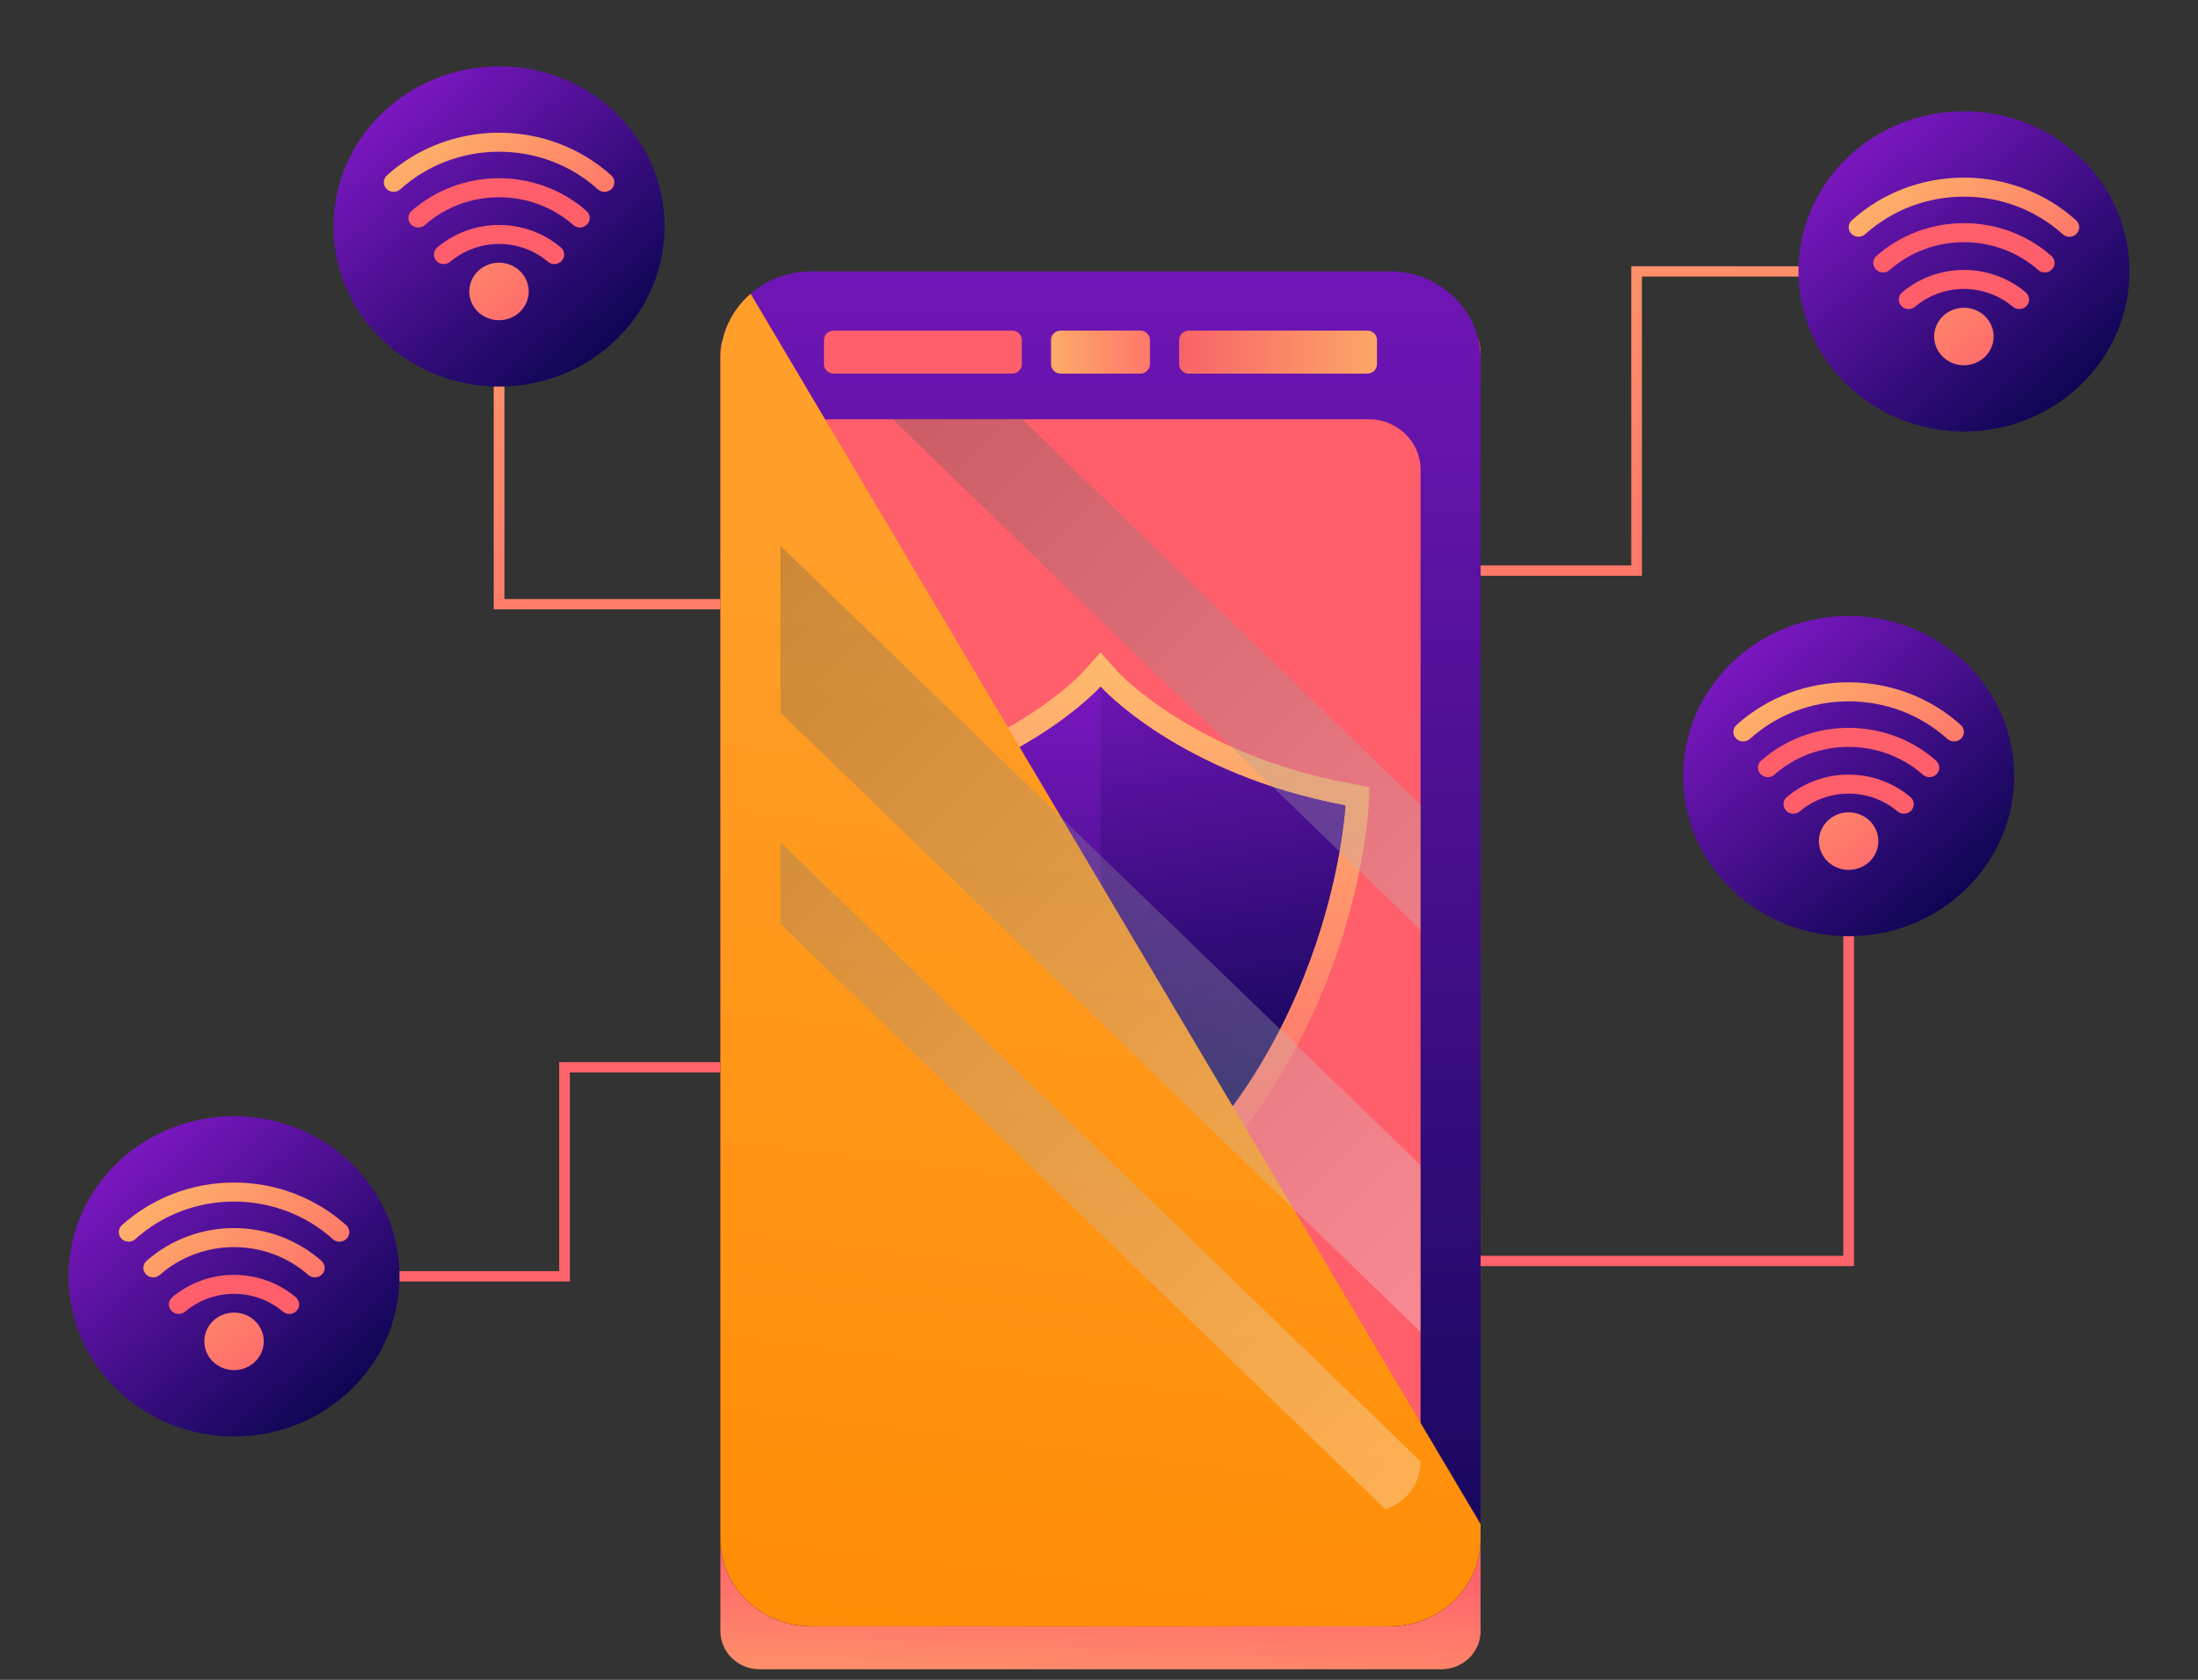 <svg width="157" height="120" viewBox="0 0 157 120" fill="none" xmlns="http://www.w3.org/2000/svg">
<rect x="0" y="0" width="157" height="120" fill="#333333" stroke="none"/>
<path d="M117.282 41.131H97.822C97.612 41.131 97.44 40.965 97.44 40.761C97.44 40.557 97.612 40.392 97.822 40.392H116.518V19.018H130.331C130.542 19.018 130.713 19.184 130.713 19.388C130.713 19.592 130.542 19.757 130.331 19.757H117.281V41.131H117.282Z" fill="url(#paint0_linear_80_1832)"/>
<path d="M132.429 90.446H94.606C94.395 90.446 94.224 90.28 94.224 90.076C94.224 89.872 94.395 89.707 94.606 89.707H131.667V65.095C131.667 64.891 131.838 64.726 132.049 64.726C132.259 64.726 132.43 64.891 132.43 65.095V90.445L132.429 90.446Z" fill="url(#paint1_linear_80_1832)"/>
<path d="M58.858 43.528H35.266V26.69C35.266 26.486 35.437 26.32 35.648 26.32C35.858 26.32 36.029 26.486 36.029 26.69V42.79H58.859C59.07 42.79 59.241 42.955 59.241 43.159C59.241 43.363 59.07 43.529 58.859 43.529L58.858 43.528Z" fill="url(#paint2_linear_80_1832)"/>
<path d="M40.705 91.543H24.32C24.11 91.543 23.939 91.378 23.939 91.174C23.939 90.97 24.11 90.804 24.32 90.804H39.943V75.871H61.117C61.328 75.871 61.498 76.037 61.498 76.241C61.498 76.445 61.328 76.61 61.117 76.61H40.705V91.543Z" fill="url(#paint3_linear_80_1832)"/>
<path d="M102.947 22.459H54.266C52.715 22.459 51.458 23.675 51.458 25.176V116.527C51.458 118.028 52.715 119.245 54.266 119.245H102.947C104.498 119.245 105.755 118.028 105.755 116.527V25.176C105.755 23.675 104.498 22.459 102.947 22.459Z" fill="url(#paint4_linear_80_1832)"/>
<path d="M105.757 25.648V109.911C105.757 113.369 102.858 116.174 99.285 116.174H57.93C54.356 116.174 51.458 113.369 51.458 109.911V25.648C51.458 23.795 52.291 22.129 53.616 20.985C54.76 19.99 56.271 19.388 57.931 19.388H99.286C102.86 19.388 105.758 22.19 105.758 25.648H105.757Z" fill="url(#paint5_linear_80_1832)"/>
<path d="M101.468 33.534V104.419C101.468 105.997 100.418 107.336 98.96 107.817C98.584 107.941 98.181 108.009 97.76 108.009H59.456C57.405 108.009 55.746 106.403 55.746 104.419V33.534C55.746 31.552 57.406 29.947 59.456 29.947H97.76C99.809 29.947 101.468 31.553 101.468 33.534Z" fill="#FF5E6B"/>
<path d="M72.296 23.616H59.545C59.164 23.616 58.855 23.915 58.855 24.283V26.021C58.855 26.39 59.164 26.688 59.545 26.688H72.296C72.676 26.688 72.985 26.39 72.985 26.021V24.283C72.985 23.915 72.676 23.616 72.296 23.616Z" fill="#FF5E6B"/>
<path d="M97.667 23.616H84.916C84.535 23.616 84.227 23.915 84.227 24.283V26.021C84.227 26.39 84.535 26.688 84.916 26.688H97.667C98.047 26.688 98.356 26.39 98.356 26.021V24.283C98.356 23.915 98.047 23.616 97.667 23.616Z" fill="url(#paint6_linear_80_1832)"/>
<path d="M81.451 23.616H75.764C75.384 23.616 75.075 23.915 75.075 24.283V26.021C75.075 26.39 75.384 26.688 75.764 26.688H81.451C81.831 26.688 82.14 26.39 82.14 26.021V24.283C82.14 23.915 81.831 23.616 81.451 23.616Z" fill="url(#paint7_linear_80_1832)"/>
<path d="M83.665 109.987H73.549C73.168 109.987 72.859 110.286 72.859 110.654V112.393C72.859 112.761 73.168 113.06 73.549 113.06H83.665C84.046 113.06 84.354 112.761 84.354 112.393V110.654C84.354 110.286 84.046 109.987 83.665 109.987Z" fill="url(#paint8_linear_80_1832)"/>
<path d="M77.659 89.438C68.76 83.441 64.286 75.118 62.1 69.191C59.738 62.787 59.469 57.821 59.459 57.613L59.391 56.226L60.8 55.962C72.023 53.858 77.299 48.065 77.352 48.007L78.607 46.6L79.862 48.007C79.911 48.062 85.272 53.873 96.414 55.962L97.824 56.227L97.756 57.614C97.745 57.822 97.477 62.788 95.114 69.193C92.928 75.119 88.455 83.442 79.556 89.439L78.609 90.077L77.661 89.439L77.659 89.438Z" fill="url(#paint9_linear_80_1832)"/>
<path d="M96.098 57.537C96.098 57.537 95.137 76.985 78.608 88.121C62.077 76.985 61.116 57.537 61.116 57.537C73.033 55.301 78.608 49.053 78.608 49.053C78.608 49.053 84.183 55.301 96.098 57.537Z" fill="url(#paint10_linear_80_1832)"/>
<path style="mix-blend-mode:screen" d="M96.098 57.537C96.098 57.537 95.137 76.985 78.608 88.121V49.055C78.608 49.055 84.183 55.303 96.098 57.538V57.537Z" fill="url(#paint11_linear_80_1832)"/>
<path style="mix-blend-mode:multiply" d="M105.757 108.874V109.912C105.757 113.37 102.858 116.174 99.285 116.174H57.93C54.356 116.174 51.458 113.37 51.458 109.912V25.648C51.458 23.795 52.291 22.129 53.616 20.985L105.758 108.874H105.757Z" fill="url(#paint12_linear_80_1832)"/>
<path style="mix-blend-mode:screen" opacity="0.3" d="M101.467 57.486V66.43L63.765 29.947H73.008L101.467 57.486Z" fill="url(#paint13_linear_80_1832)"/>
<path style="mix-blend-mode:screen" opacity="0.3" d="M101.468 104.394V104.42C101.468 105.998 100.419 107.337 98.96 107.819L55.745 65.999V60.154L101.468 104.394Z" fill="url(#paint14_linear_80_1832)"/>
<path style="mix-blend-mode:screen" opacity="0.3" d="M101.468 83.232V95.145L55.745 50.905V38.992L101.468 83.232Z" fill="url(#paint15_linear_80_1832)"/>
<path d="M140.407 63.53C145.023 59.062 145.023 51.82 140.407 47.352C135.79 42.885 128.306 42.885 123.689 47.352C119.073 51.82 119.073 59.062 123.689 63.53C128.306 67.997 135.79 67.997 140.407 63.53Z" fill="url(#paint16_linear_80_1832)"/>
<path d="M139.577 52.966C139.406 52.966 139.233 52.905 139.098 52.783C137.178 51.052 134.673 50.1 132.045 50.1C129.417 50.1 126.914 51.053 124.993 52.784C124.709 53.04 124.265 53.024 124 52.749C123.737 52.474 123.752 52.045 124.036 51.788C126.219 49.824 129.063 48.741 132.045 48.741C135.027 48.741 137.875 49.824 140.056 51.788C140.34 52.045 140.356 52.474 140.091 52.749C139.953 52.892 139.766 52.966 139.577 52.966Z" fill="url(#paint17_linear_80_1832)"/>
<path d="M126.271 55.515C126.081 55.515 125.89 55.441 125.751 55.293C125.49 55.015 125.511 54.586 125.798 54.333C127.511 52.825 129.729 51.994 132.043 51.994C134.358 51.994 136.579 52.825 138.29 54.333C138.577 54.586 138.598 55.016 138.337 55.293C138.076 55.57 137.631 55.59 137.345 55.337C135.893 54.057 134.011 53.353 132.045 53.353C130.078 53.353 128.197 54.058 126.744 55.337C126.609 55.456 126.441 55.514 126.272 55.514L126.271 55.515Z" fill="#FF5E6B"/>
<path d="M135.995 58.127C135.831 58.127 135.666 58.071 135.533 57.959C134.569 57.142 133.329 56.692 132.045 56.692C130.76 56.692 129.522 57.143 128.555 57.96C128.263 58.207 127.819 58.178 127.565 57.896C127.31 57.613 127.34 57.184 127.632 56.936C128.854 55.902 130.422 55.334 132.045 55.334C133.668 55.334 135.238 55.904 136.458 56.938C136.75 57.185 136.78 57.614 136.524 57.897C136.385 58.05 136.191 58.128 135.995 58.128V58.127Z" fill="#FF5E6B"/>
<path d="M134.008 60.871C134.456 59.822 133.942 58.621 132.859 58.187C131.776 57.752 130.534 58.25 130.085 59.298C129.636 60.346 130.151 61.548 131.234 61.983C132.317 62.417 133.559 61.919 134.008 60.871Z" fill="url(#paint18_linear_80_1832)"/>
<path d="M44.007 24.266C48.623 19.799 48.623 12.556 44.007 8.089C39.39 3.621 31.905 3.621 27.289 8.089C22.672 12.556 22.672 19.799 27.289 24.266C31.905 28.733 39.39 28.733 44.007 24.266Z" fill="url(#paint19_linear_80_1832)"/>
<path d="M43.179 13.703C43.008 13.703 42.836 13.642 42.701 13.521C40.781 11.79 38.276 10.838 35.648 10.838C33.019 10.838 30.517 11.791 28.596 13.522C28.311 13.778 27.868 13.762 27.603 13.487C27.339 13.212 27.355 12.783 27.639 12.527C29.821 10.562 32.666 9.479 35.648 9.479C38.63 9.479 41.478 10.562 43.659 12.527C43.943 12.783 43.958 13.212 43.694 13.487C43.556 13.63 43.368 13.704 43.179 13.704V13.703Z" fill="url(#paint20_linear_80_1832)"/>
<path d="M29.873 16.252C29.683 16.252 29.493 16.177 29.354 16.029C29.093 15.752 29.113 15.323 29.4 15.07C31.113 13.562 33.331 12.731 35.646 12.731C37.961 12.731 40.181 13.562 41.893 15.07C42.18 15.323 42.2 15.753 41.939 16.029C41.678 16.307 41.233 16.327 40.948 16.074C39.496 14.794 37.613 14.089 35.647 14.089C33.681 14.089 31.8 14.795 30.347 16.074C30.212 16.192 30.043 16.251 29.875 16.251L29.873 16.252Z" fill="#FF5E6B"/>
<path d="M39.598 18.864C39.433 18.864 39.268 18.808 39.136 18.696C38.172 17.878 36.932 17.429 35.647 17.429C34.363 17.429 33.124 17.88 32.157 18.697C31.866 18.944 31.422 18.915 31.167 18.633C30.913 18.35 30.942 17.921 31.234 17.673C32.457 16.639 34.025 16.07 35.647 16.07C37.27 16.07 38.84 16.64 40.061 17.674C40.352 17.922 40.382 18.351 40.126 18.634C39.987 18.787 39.793 18.865 39.598 18.865V18.864Z" fill="#FF5E6B"/>
<path d="M37.716 21.264C37.97 20.157 37.247 19.06 36.102 18.814C34.958 18.569 33.824 19.268 33.571 20.376C33.317 21.484 34.039 22.581 35.184 22.826C36.329 23.071 37.462 22.372 37.716 21.264Z" fill="url(#paint21_linear_80_1832)"/>
<path d="M148.641 27.476C153.258 23.009 153.258 15.766 148.641 11.299C144.025 6.832 136.54 6.832 131.923 11.299C127.307 15.766 127.307 23.009 131.923 27.476C136.54 31.944 144.025 31.944 148.641 27.476Z" fill="url(#paint22_linear_80_1832)"/>
<path d="M147.813 16.913C147.642 16.913 147.47 16.852 147.335 16.73C145.415 14.999 142.91 14.047 140.281 14.047C137.653 14.047 135.151 15 133.229 16.731C132.945 16.988 132.502 16.971 132.237 16.696C131.973 16.421 131.989 15.992 132.273 15.736C134.455 13.771 137.299 12.688 140.281 12.688C143.263 12.688 146.112 13.771 148.293 15.736C148.577 15.992 148.592 16.421 148.327 16.696C148.19 16.84 148.002 16.913 147.813 16.913Z" fill="url(#paint23_linear_80_1832)"/>
<path d="M134.507 19.462C134.317 19.462 134.127 19.388 133.988 19.24C133.727 18.962 133.747 18.533 134.034 18.28C135.747 16.772 137.965 15.941 140.28 15.941C142.594 15.941 144.815 16.772 146.527 18.28C146.813 18.533 146.834 18.963 146.573 19.24C146.312 19.517 145.867 19.537 145.581 19.284C144.13 18.004 142.247 17.3 140.281 17.3C138.315 17.3 136.434 18.005 134.98 19.284C134.845 19.403 134.677 19.461 134.509 19.461L134.507 19.462Z" fill="#FF5E6B"/>
<path d="M144.231 22.076C144.067 22.076 143.902 22.02 143.77 21.907C142.805 21.09 141.566 20.641 140.281 20.641C138.997 20.641 137.758 21.091 136.791 21.909C136.499 22.155 136.056 22.127 135.801 21.844C135.546 21.562 135.576 21.132 135.868 20.885C137.091 19.851 138.658 19.282 140.281 19.282C141.904 19.282 143.474 19.852 144.694 20.886C144.986 21.134 145.016 21.563 144.76 21.845C144.621 21.998 144.427 22.077 144.231 22.077V22.076Z" fill="#FF5E6B"/>
<path d="M140.399 26.09C141.57 26.027 142.465 25.057 142.4 23.924C142.334 22.791 141.331 21.924 140.161 21.988C138.99 22.052 138.094 23.022 138.16 24.155C138.226 25.288 139.229 26.154 140.399 26.09Z" fill="url(#paint24_linear_80_1832)"/>
<path d="M25.077 99.263C29.693 94.796 29.693 87.553 25.077 83.086C20.46 78.619 12.976 78.619 8.359 83.086C3.742 87.553 3.742 94.796 8.359 99.263C12.976 103.731 20.46 103.731 25.077 99.263Z" fill="url(#paint25_linear_80_1832)"/>
<path d="M24.248 88.7C24.077 88.7 23.905 88.639 23.77 88.517C21.85 86.786 19.345 85.834 16.717 85.834C14.088 85.834 11.586 86.787 9.665 88.518C9.381 88.774 8.937 88.758 8.672 88.483C8.409 88.208 8.424 87.779 8.708 87.522C10.89 85.558 13.735 84.475 16.717 84.475C19.699 84.475 22.547 85.558 24.728 87.522C25.012 87.779 25.028 88.208 24.763 88.483C24.625 88.626 24.438 88.7 24.248 88.7Z" fill="url(#paint26_linear_80_1832)"/>
<path d="M10.943 91.249C10.752 91.249 10.562 91.175 10.423 91.028C10.162 90.75 10.183 90.321 10.47 90.068C12.182 88.56 14.401 87.729 16.715 87.729C19.03 87.729 21.251 88.56 22.962 90.068C23.249 90.321 23.27 90.752 23.008 91.028C22.747 91.305 22.302 91.325 22.017 91.073C20.565 89.792 18.683 89.088 16.716 89.088C14.75 89.088 12.869 89.793 11.416 91.073C11.281 91.191 11.113 91.249 10.944 91.249H10.943Z" fill="url(#paint27_linear_80_1832)"/>
<path d="M20.667 93.861C20.502 93.861 20.338 93.805 20.205 93.693C19.241 92.876 18.001 92.426 16.717 92.426C15.432 92.426 14.194 92.877 13.227 93.694C12.935 93.941 12.491 93.912 12.237 93.63C11.982 93.347 12.011 92.918 12.303 92.67C13.526 91.636 15.094 91.068 16.717 91.068C18.34 91.068 19.91 91.638 21.13 92.671C21.422 92.919 21.451 93.349 21.195 93.631C21.057 93.784 20.862 93.862 20.667 93.862V93.861Z" fill="#FF5E6B"/>
<path d="M16.718 97.874C17.89 97.874 18.841 96.954 18.841 95.82C18.841 94.685 17.89 93.765 16.718 93.765C15.545 93.765 14.595 94.685 14.595 95.82C14.595 96.954 15.545 97.874 16.718 97.874Z" fill="url(#paint28_linear_80_1832)"/>
<defs>
<linearGradient id="paint0_linear_80_1832" x1="109.506" y1="-16.518" x2="116.398" y2="58.506" gradientUnits="userSpaceOnUse">
<stop stop-color="#FDB968"/>
<stop offset="1" stop-color="#FF646B"/>
</linearGradient>
<linearGradient id="paint1_linear_80_1832" x1="104.142" y1="-16.025" x2="111.034" y2="58.999" gradientUnits="userSpaceOnUse">
<stop stop-color="#FDB968"/>
<stop offset="1" stop-color="#FF646B"/>
</linearGradient>
<linearGradient id="paint2_linear_80_1832" x1="41.988" y1="-10.315" x2="48.881" y2="64.709" gradientUnits="userSpaceOnUse">
<stop stop-color="#FDB968"/>
<stop offset="1" stop-color="#FF646B"/>
</linearGradient>
<linearGradient id="paint3_linear_80_1832" x1="33.57" y1="-9.541" x2="40.462" y2="65.481" gradientUnits="userSpaceOnUse">
<stop stop-color="#FDB968"/>
<stop offset="1" stop-color="#FF646B"/>
</linearGradient>
<linearGradient id="paint4_linear_80_1832" x1="75.965" y1="128.397" x2="76.68" y2="111.751" gradientUnits="userSpaceOnUse">
<stop stop-color="#FDB968"/>
<stop offset="1" stop-color="#FF646B"/>
</linearGradient>
<linearGradient id="paint5_linear_80_1832" x1="78.607" y1="9.792" x2="78.607" y2="119.857" gradientUnits="userSpaceOnUse">
<stop stop-color="#7A17BF"/>
<stop offset="1" stop-color="#0D0654"/>
</linearGradient>
<linearGradient id="paint6_linear_80_1832" x1="80.415" y1="25.153" x2="103.414" y2="25.153" gradientUnits="userSpaceOnUse">
<stop stop-color="#F65168"/>
<stop offset="1" stop-color="#FEBE68"/>
</linearGradient>
<linearGradient id="paint7_linear_80_1832" x1="73.169" y1="25.153" x2="84.669" y2="25.153" gradientUnits="userSpaceOnUse">
<stop stop-color="#FDB968"/>
<stop offset="1" stop-color="#FF646B"/>
</linearGradient>
<linearGradient id="paint8_linear_80_1832" x1="57.745" y1="111.523" x2="84.044" y2="111.523" gradientUnits="userSpaceOnUse">
<stop stop-color="#FDB968"/>
<stop offset="1" stop-color="#FF646B"/>
</linearGradient>
<linearGradient id="paint9_linear_80_1832" x1="78.607" y1="43.782" x2="78.607" y2="89.531" gradientUnits="userSpaceOnUse">
<stop stop-color="#FFC16D"/>
<stop offset="1" stop-color="#FF5E6B"/>
</linearGradient>
<linearGradient id="paint10_linear_80_1832" x1="78.607" y1="49.055" x2="78.607" y2="88.121" gradientUnits="userSpaceOnUse">
<stop stop-color="#7A17BF"/>
<stop offset="1" stop-color="#0D0654"/>
</linearGradient>
<linearGradient id="paint11_linear_80_1832" x1="82.425" y1="44.218" x2="88.091" y2="79.352" gradientUnits="userSpaceOnUse">
<stop stop-color="#7A17BF"/>
<stop offset="1" stop-color="#0D0654"/>
</linearGradient>
<linearGradient id="paint12_linear_80_1832" x1="71.428" y1="123.843" x2="81.428" y2="40.435" gradientUnits="userSpaceOnUse">
<stop stop-color="#FF8C02"/>
<stop offset="1" stop-color="#FF9E29"/>
</linearGradient>
<linearGradient id="paint13_linear_80_1832" x1="126.09" y1="83.97" x2="37.488" y2="-3.175" gradientUnits="userSpaceOnUse">
<stop stop-color="white"/>
<stop offset="1"/>
</linearGradient>
<linearGradient id="paint14_linear_80_1832" x1="102.919" y1="107.53" x2="14.316" y2="20.385" gradientUnits="userSpaceOnUse">
<stop stop-color="white"/>
<stop offset="1"/>
</linearGradient>
<linearGradient id="paint15_linear_80_1832" x1="112.244" y1="98.047" x2="23.642" y2="10.903" gradientUnits="userSpaceOnUse">
<stop stop-color="white"/>
<stop offset="1"/>
</linearGradient>
<linearGradient id="paint16_linear_80_1832" x1="124.123" y1="46.952" x2="139.401" y2="64.428" gradientUnits="userSpaceOnUse">
<stop stop-color="#7A17BF"/>
<stop offset="1" stop-color="#0D0654"/>
</linearGradient>
<linearGradient id="paint17_linear_80_1832" x1="126.845" y1="46.715" x2="138.375" y2="59.904" gradientUnits="userSpaceOnUse">
<stop stop-color="#FDB968"/>
<stop offset="1" stop-color="#FF646B"/>
</linearGradient>
<linearGradient id="paint18_linear_80_1832" x1="122.836" y1="50.219" x2="134.366" y2="63.409" gradientUnits="userSpaceOnUse">
<stop stop-color="#FDB968"/>
<stop offset="1" stop-color="#FF646B"/>
</linearGradient>
<linearGradient id="paint19_linear_80_1832" x1="27.723" y1="7.689" x2="43" y2="25.165" gradientUnits="userSpaceOnUse">
<stop stop-color="#7A17BF"/>
<stop offset="1" stop-color="#0D0654"/>
</linearGradient>
<linearGradient id="paint20_linear_80_1832" x1="30.447" y1="7.452" x2="41.977" y2="20.641" gradientUnits="userSpaceOnUse">
<stop stop-color="#FDB968"/>
<stop offset="1" stop-color="#FF646B"/>
</linearGradient>
<linearGradient id="paint21_linear_80_1832" x1="26.432" y1="10.958" x2="37.962" y2="24.148" gradientUnits="userSpaceOnUse">
<stop stop-color="#FDB968"/>
<stop offset="1" stop-color="#FF646B"/>
</linearGradient>
<linearGradient id="paint22_linear_80_1832" x1="132.358" y1="10.9" x2="147.635" y2="28.375" gradientUnits="userSpaceOnUse">
<stop stop-color="#7A17BF"/>
<stop offset="1" stop-color="#0D0654"/>
</linearGradient>
<linearGradient id="paint23_linear_80_1832" x1="135.081" y1="10.663" x2="146.611" y2="23.853" gradientUnits="userSpaceOnUse">
<stop stop-color="#FDB968"/>
<stop offset="1" stop-color="#FF646B"/>
</linearGradient>
<linearGradient id="paint24_linear_80_1832" x1="131.071" y1="14.168" x2="142.601" y2="27.358" gradientUnits="userSpaceOnUse">
<stop stop-color="#FDB968"/>
<stop offset="1" stop-color="#FF646B"/>
</linearGradient>
<linearGradient id="paint25_linear_80_1832" x1="8.794" y1="82.686" x2="24.07" y2="100.162" gradientUnits="userSpaceOnUse">
<stop stop-color="#7A17BF"/>
<stop offset="1" stop-color="#0D0654"/>
</linearGradient>
<linearGradient id="paint26_linear_80_1832" x1="11.515" y1="82.45" x2="23.047" y2="95.639" gradientUnits="userSpaceOnUse">
<stop stop-color="#FDB968"/>
<stop offset="1" stop-color="#FF646B"/>
</linearGradient>
<linearGradient id="paint27_linear_80_1832" x1="10.205" y1="83.596" x2="21.735" y2="96.785" gradientUnits="userSpaceOnUse">
<stop stop-color="#FDB968"/>
<stop offset="1" stop-color="#FF646B"/>
</linearGradient>
<linearGradient id="paint28_linear_80_1832" x1="7.508" y1="85.955" x2="19.038" y2="99.143" gradientUnits="userSpaceOnUse">
<stop stop-color="#FDB968"/>
<stop offset="1" stop-color="#FF646B"/>
</linearGradient>
</defs>
</svg>
